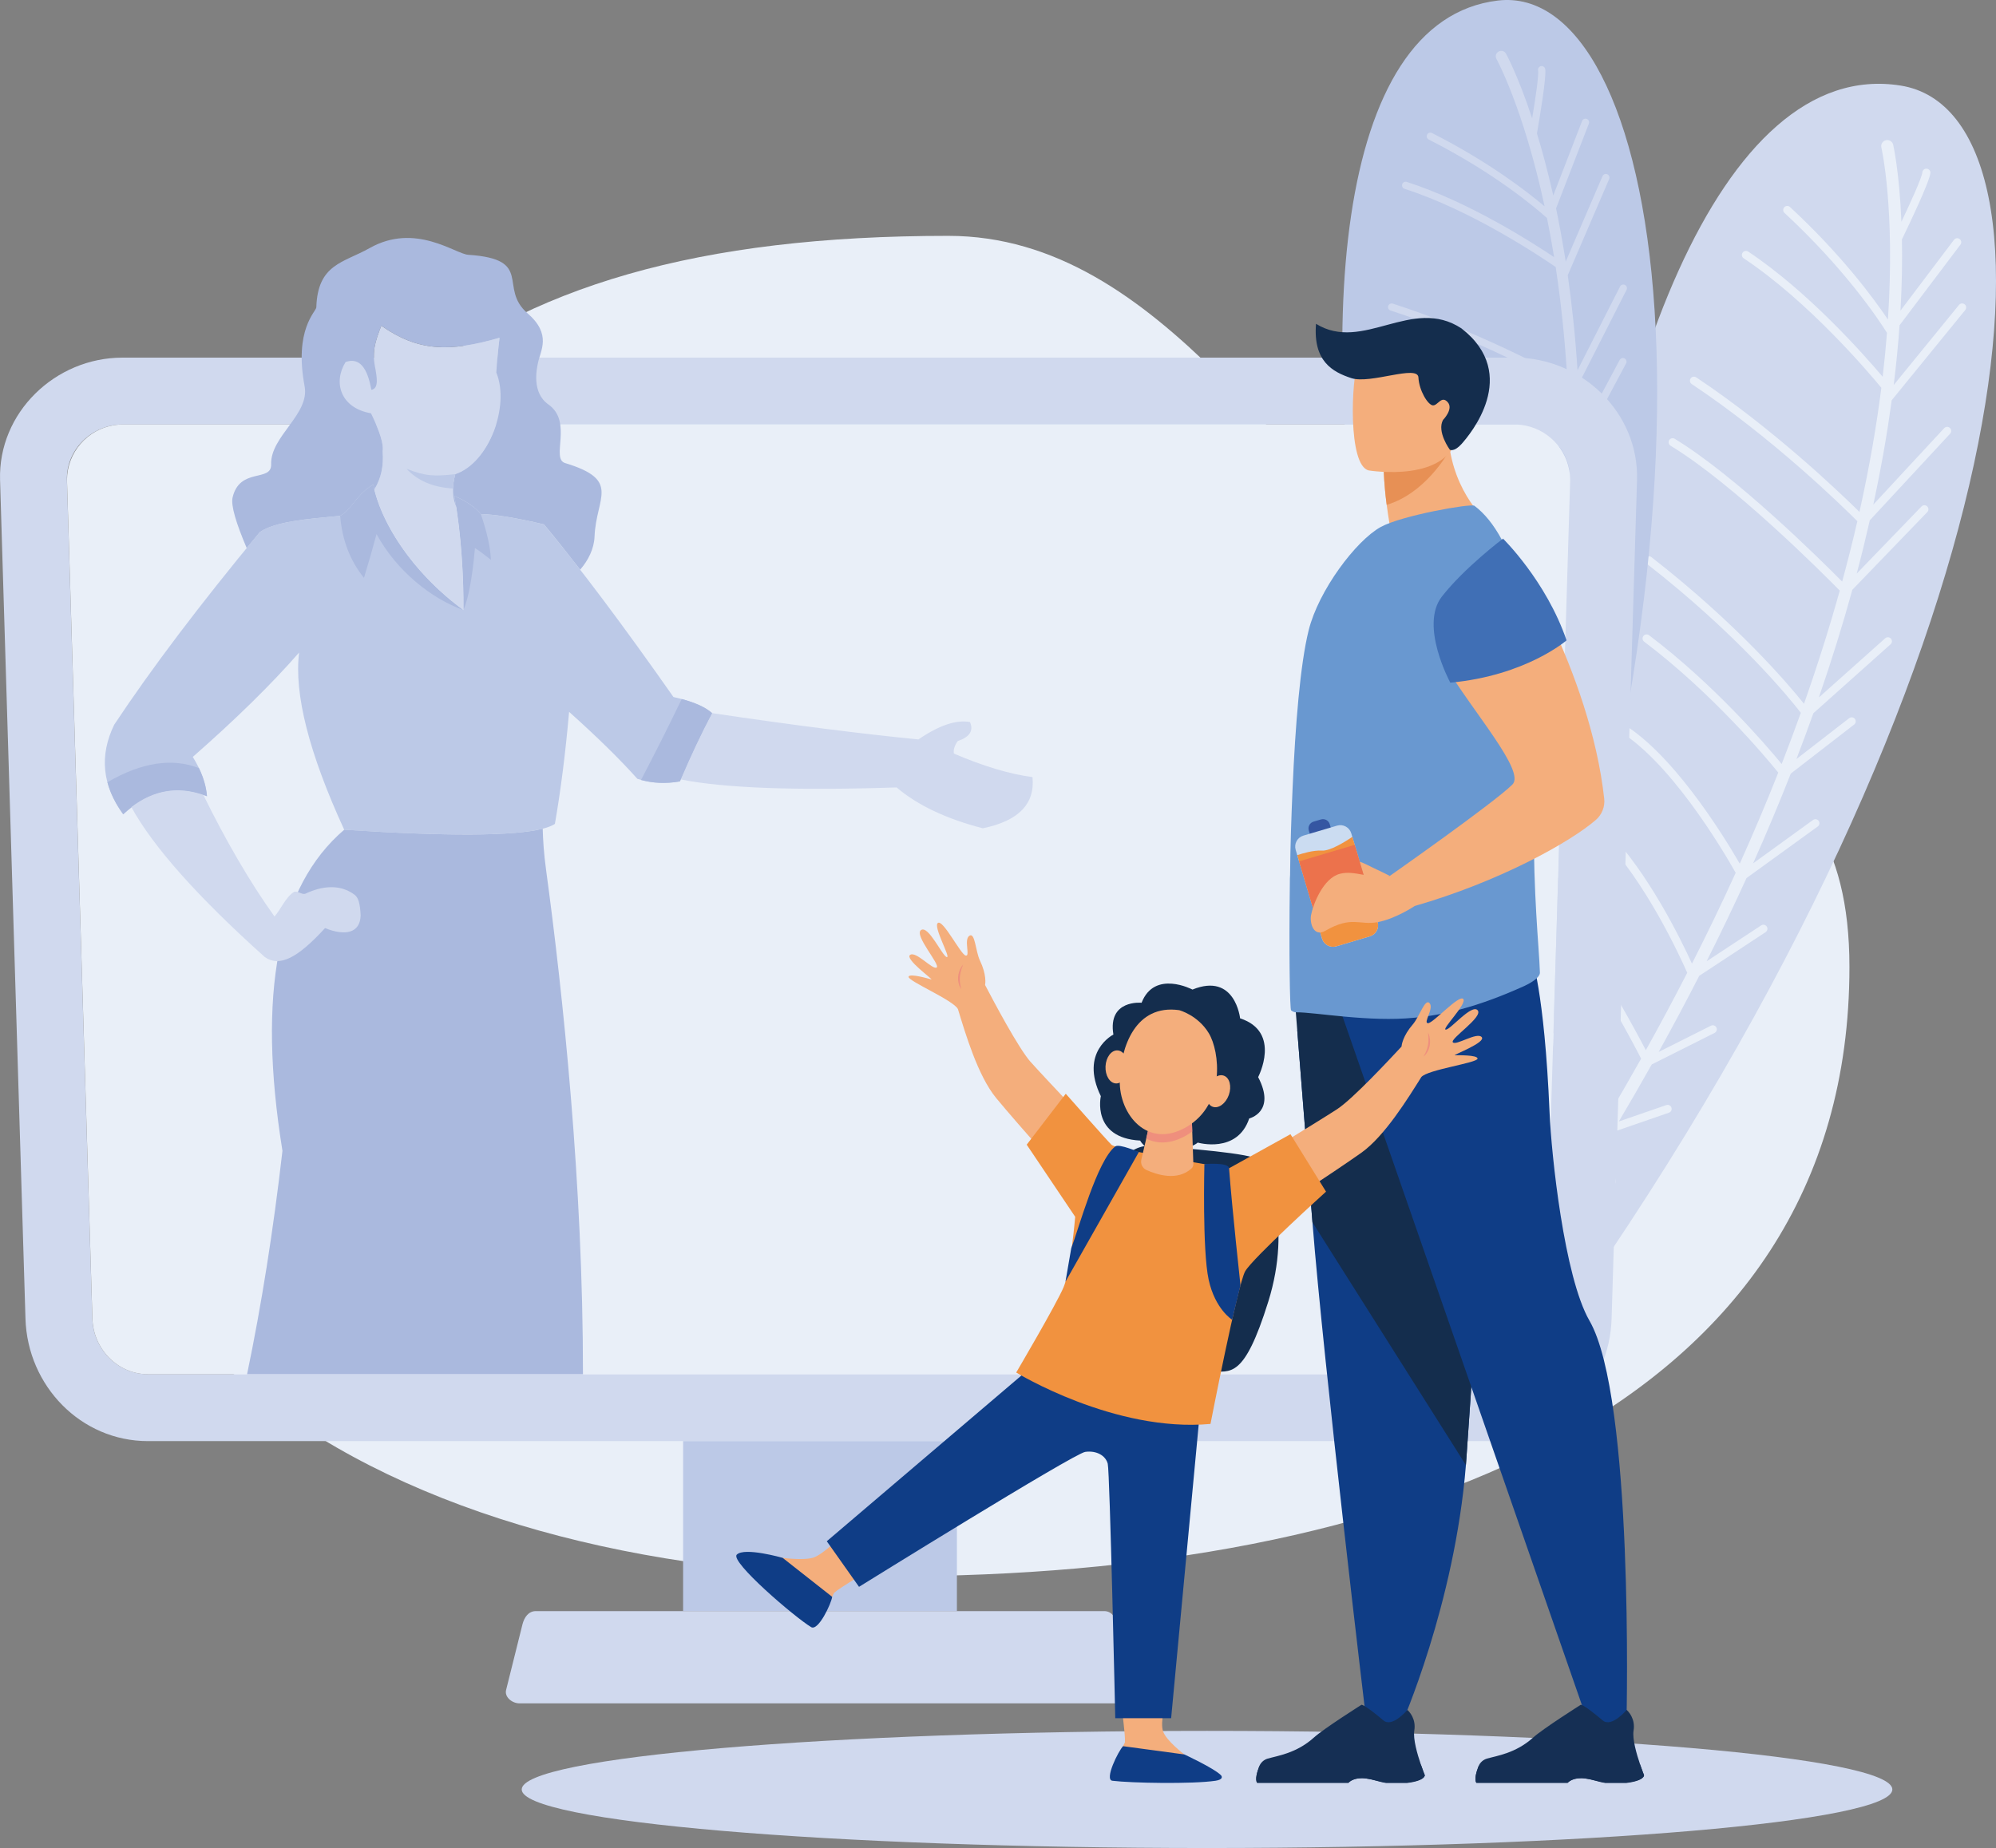 <?xml version="1.0" encoding="UTF-8"?><svg id="a" xmlns="http://www.w3.org/2000/svg" viewBox="0 0 1336.82 1237.91"><rect x="0" y="0" width="1336.82" height="1237.91" fill="#808080" stroke="none"/><path d="M635.11,157.99c143.92,0,226.74,166.43,330.64,241.57,137.52,99.44,272.91,77.49,272.91,248.16,0,299.61-306.87,408.17-641.28,408.17S-22.38,889.7,77.2,590.88C176.76,292.06,300.7,157.99,635.11,157.99Z" style="fill:#e9eff8; fill-rule:evenodd;"/><path d="M967.9,812c28.86-51.68,70.43-150.68,83.29-307.11,20.33-247.45,100.71-466.94,221.82-447.56,118.85,19.02,86.58,382.64-224.19,824.54-34.71-25.37-61.15-48.61-80.92-69.87Z" style="fill:#d0d9ee; fill-rule:evenodd;"/><path d="M1025.16,830.16c-2.35-5.42-9.26-19.43-23.73-35.15-1.01-1.09-.96-2.8,.15-3.82,1.09-1.01,2.81-.94,3.82,.15,12.67,13.76,19.83,26.43,23.25,33.5,4.97-7.58,9.85-15.12,14.62-22.59-3.97-8.53-16.83-35.99-22.42-45.93-.74-1.3-.27-2.96,1.03-3.69,1.3-.74,2.95-.28,3.69,1.02,5.13,9.13,16.12,32.38,21.16,43.18,8.88-14,17.38-27.83,25.57-41.49-4.16-8.09-17.38-33.03-34.95-59.17-.83-1.24-.51-2.92,.74-3.76,1.24-.84,2.92-.51,3.76,.73,15.91,23.71,28.32,46.47,33.72,56.77,8.21-13.76,16.05-27.36,23.58-40.77-5.71-11.1-24.67-46.98-49.88-84.51-.84-1.25-.51-2.93,.73-3.76,1.24-.84,2.92-.51,3.76,.72,23.34,34.74,41.31,68.02,48.54,81.88,9.8-17.61,19.03-34.88,27.73-51.84-5.27-11.95-27.92-61.06-57.54-91.72-1.04-1.07-1.02-2.79,.05-3.83,1.07-1.04,2.79-1.02,3.82,.06,27.61,28.57,49.2,72.64,56.83,89.36,10.56-20.8,20.3-41.08,29.29-60.85-8.76-15.51-45.27-77.31-81.34-96.87-1.31-.72-1.79-2.35-1.07-3.68,.71-1.3,2.36-1.79,3.66-1.07,34.99,18.98,69.92,75.52,81.48,95.51,9.42-20.94,18-41.29,25.79-61.01-8.38-10.34-44.23-53.23-89.81-87.7-1.19-.9-1.43-2.59-.54-3.79,.9-1.19,2.59-1.43,3.79-.53,43.18,32.65,77.69,72.73,88.84,86.26,4.54-11.66,8.81-23.09,12.83-34.31-7.78-10.03-42.02-52.14-103.37-99.98-1.19-.92-1.39-2.62-.48-3.79,.92-1.18,2.62-1.39,3.8-.48,57.26,44.64,91.18,84.48,102.17,98.22,9.35-26.56,17.28-51.86,23.95-75.82-11.61-11.81-70.96-71.29-113.34-97.07-1.26-.77-1.68-2.43-.9-3.71,.77-1.28,2.44-1.68,3.7-.91,40.71,24.77,96.5,79.84,112.16,95.65,3.79-13.94,7.18-27.43,10.17-40.44-10.04-10.05-56.79-55.81-110.93-91.87-1.24-.82-1.58-2.5-.75-3.74,.83-1.24,2.51-1.58,3.75-.75,51.01,33.98,95.47,76.45,109.34,90.14,6.77-30.36,11.48-58.13,14.66-83.15-8.7-10.55-48.76-57.82-92.2-86.73-1.24-.83-1.58-2.5-.75-3.75,.83-1.24,2.49-1.58,3.74-.77,39.93,26.59,76.95,68.33,90.1,83.87,1.2-10.3,2.15-20.1,2.88-29.42-5.74-9.16-28.02-42.72-68.63-80.31-1.1-1.02-1.17-2.73-.16-3.83,1.01-1.1,2.72-1.17,3.83-.15,34.66,32.08,56.21,61.41,65.6,75.38,4.92-74.67-4.33-114.99-4.41-115.33-.47-2.19,.93-4.34,3.12-4.81,2.19-.48,4.34,.91,4.81,3.11,.05,.23,4.12,17.96,5.51,51.55,5.8-12.24,13.68-29.43,14.02-33.13,.14-1.48,1.45-2.58,2.94-2.44,1.48,.14,2.58,1.45,2.44,2.93-.52,5.71-14.26,34.52-19.06,44.44,.27,13.76,.06,29.67-.96,47.7l35.82-47.43c.89-1.19,2.59-1.43,3.78-.53,1.19,.9,1.43,2.59,.53,3.79l-40.75,53.98c-.89,12.45-2.17,25.82-3.93,40.04l43.73-53.66c.94-1.16,2.63-1.34,3.8-.4,1.16,.95,1.34,2.66,.4,3.81l-49.26,60.43c-2.92,21.46-6.9,44.77-12.34,69.93l47.48-51.22c1.02-1.1,2.73-1.17,3.83-.15,1.09,1.01,1.16,2.71,.16,3.83l-53.81,58.04c-2.63,11.55-5.53,23.43-8.77,35.71l43.37-44.96c1.04-1.09,2.75-1.11,3.82-.09,1.08,1.04,1.13,2.76,.08,3.84l-50.19,52.04c-6.3,22.87-13.72,46.94-22.44,72.15l44.44-39.67c1.11-.99,2.83-.89,3.82,.23,1,1.11,.89,2.82-.21,3.81l-51.71,46.17c-3.58,10.05-7.37,20.31-11.37,30.7l35.36-27.39c1.19-.91,2.88-.7,3.8,.48,.91,1.18,.69,2.87-.48,3.79l-42.46,32.87c-7.63,19.45-16.03,39.5-25.22,60.11l40.15-29.06c1.2-.88,2.89-.61,3.76,.59,.88,1.22,.61,2.91-.6,3.78l-47.73,34.56c-8.25,18.14-17.17,36.74-26.73,55.75l36.54-24.05c1.24-.83,2.92-.49,3.76,.76,.82,1.26,.47,2.94-.77,3.76l-44.46,29.26c-8.53,16.68-17.57,33.66-27.16,50.97l35.02-17.56c1.33-.67,2.96-.13,3.63,1.19,.67,1.33,.14,2.97-1.2,3.64l-42.11,21.12c-7.04,12.57-14.4,25.3-22.03,38.2l31.81-10.99c1.41-.48,2.95,.27,3.43,1.67,.49,1.41-.26,2.94-1.67,3.43l-37.87,13.1c-7.13,11.9-14.5,23.94-22.14,36.12l21.09-6.01c1.44-.41,2.94,.42,3.35,1.86,.41,1.44-.43,2.93-1.86,3.34l-26.9,7.68c-5.78,9.11-11.73,18.31-17.79,27.56l19.83,.2c1.49,.01,2.68,1.24,2.67,2.73-.01,1.49-1.24,2.69-2.73,2.68l-23.31-.24c-5,7.58-10.09,15.18-15.29,22.85-2.13-1.74-4.23-3.47-6.29-5.19,4.96-7.33,9.83-14.61,14.62-21.86Z" style="fill:#e9eff8; fill-rule:evenodd;"/><path d="M925.06,729.07c12.25-51.86,23.84-147.84-3.6-286.47C878.06,223.32,893.54,13.45,1003.19,.37c107.6-12.83,169.31,309.98,9.16,769.25-36.31-13.41-64.94-27.02-87.3-40.55Z" style="fill:#bcc9e7; fill-rule:evenodd;"/><path d="M979.12,730.68c-3.37-4.11-12.8-14.54-29.21-24.58-1.15-.7-1.52-2.2-.81-3.34,.7-1.14,2.19-1.5,3.34-.81,14.37,8.79,23.69,18,28.39,23.28,2.44-7.79,4.81-15.52,7.09-23.17-5.54-6.41-23.45-27.02-30.74-34.24-.96-.94-.96-2.49-.01-3.45,.94-.96,2.49-.97,3.44-.02,6.7,6.63,21.94,24.06,28.98,32.17,4.23-14.31,8.19-28.38,11.91-42.23-5.6-5.98-23.19-24.32-44.84-42.62-1.02-.87-1.16-2.41-.29-3.44,.87-1.03,2.4-1.16,3.43-.3,19.62,16.6,35.98,33.26,43.19,40.84,3.72-13.95,7.15-27.64,10.36-41.11-7.67-8.21-32.94-34.6-64.02-60.89-1.03-.88-1.16-2.42-.29-3.43,.86-1.03,2.4-1.16,3.43-.3,28.78,24.33,52.55,48.71,62.22,58.93,4.15-17.66,7.88-34.9,11.23-51.72-7.51-9.04-39.23-45.98-72.44-65.23-1.17-.67-1.58-2.17-.9-3.33,.68-1.17,2.17-1.57,3.33-.9,30.94,17.93,60.52,50.77,71.24,63.37,4.02-20.62,7.45-40.58,10.36-59.91-11.41-11.27-58.26-55.79-94.32-63.83-1.31-.3-2.12-1.6-1.82-2.92,.29-1.3,1.6-2.12,2.9-1.83,34.98,7.81,79.16,48.16,94.11,62.62,2.99-20.46,5.41-40.19,7.29-59.19-9.81-6.89-51.42-35.19-99.39-53.8-1.26-.49-1.87-1.9-1.4-3.15,.49-1.25,1.9-1.88,3.15-1.39,45.45,17.63,85.21,43.83,98.2,52.79,1.06-11.21,1.94-22.17,2.65-32.87-9.21-6.77-49.24-34.79-114.16-61.09-1.26-.5-1.85-1.93-1.35-3.17,.5-1.25,1.93-1.85,3.17-1.35,60.59,24.54,99.78,50.67,112.69,59.86,1.54-25.3,2.18-49.17,2.05-71.56-12.96-7.36-79.02-44.23-122.08-56.11-1.28-.35-2.05-1.69-1.69-2.99,.35-1.3,1.69-2.06,2.98-1.7,41.36,11.41,103.25,45.34,120.71,55.17-.15-13-.55-25.52-1.17-37.52-11.18-6.23-62.93-34.32-118.71-52.2-1.27-.4-1.99-1.77-1.57-3.05,.41-1.28,1.78-1.99,3.06-1.58,52.55,16.85,101.52,42.66,116.91,51.09-1.63-27.96-4.39-53.16-7.81-75.62-10.13-6.99-56.48-38.04-101.21-52.37-1.28-.41-1.98-1.78-1.58-3.06,.42-1.28,1.77-1.99,3.05-1.58,41.14,13.18,83.48,40.19,98.7,50.41-1.5-9.22-3.09-17.93-4.76-26.18-7.22-6.52-34.79-30.09-79.22-52.62-1.2-.61-1.69-2.08-1.08-3.27,.6-1.21,2.08-1.68,3.28-1.08,37.93,19.24,63.82,39.31,75.39,49.1-14.15-65.87-32.11-98.5-32.25-98.78-.95-1.78-.27-3.99,1.51-4.93,1.78-.96,3.99-.28,4.94,1.51,.1,.18,8,14.53,17.48,43.27,2.01-12.03,4.59-28.86,3.97-32.14-.25-1.31,.61-2.59,1.94-2.84,1.31-.24,2.59,.62,2.84,1.94,.96,5.07-3.84,33.41-5.54,43.17,3.63,11.86,7.36,25.68,10.92,41.54l19.32-49.9c.48-1.25,1.89-1.87,3.14-1.39,1.25,.48,1.88,1.89,1.4,3.15l-21.98,56.79c2.29,10.99,4.48,22.89,6.47,35.64l24.64-57.24c.52-1.23,1.95-1.81,3.18-1.28,1.24,.54,1.82,1.97,1.29,3.2l-27.75,64.47c2.76,19.31,5.06,40.47,6.55,63.6l28.48-56.06c.62-1.2,2.08-1.68,3.29-1.07,1.19,.61,1.67,2.06,1.07,3.28l-32.28,63.52c.58,10.65,.99,21.65,1.21,33.08l26.47-49.62c.63-1.19,2.11-1.64,3.28-1.02,1.19,.64,1.65,2.11,1.02,3.3l-30.62,57.44c.18,21.35-.31,44.03-1.64,68.01l28.7-45.31c.72-1.13,2.23-1.46,3.36-.75,1.14,.72,1.47,2.22,.76,3.36l-33.4,52.72c-.61,9.59-1.37,19.4-2.27,29.38l23.86-32.43c.8-1.08,2.32-1.32,3.41-.52,1.07,.8,1.3,2.32,.51,3.4l-28.66,38.93c-1.82,18.73-4.14,38.16-7.03,58.27l27.6-35.06c.82-1.06,2.36-1.24,3.41-.41,1.06,.84,1.24,2.36,.41,3.42l-32.81,41.69c-2.67,17.74-5.81,36.05-9.39,54.87l25.7-29.83c.88-1.03,2.41-1.15,3.44-.27,1.02,.88,1.13,2.42,.26,3.44l-31.28,36.3c-3.27,16.55-6.92,33.49-10.95,50.84l25.99-23.84c.98-.91,2.53-.85,3.44,.14,.91,.98,.85,2.53-.14,3.44l-31.26,28.67c-3,12.62-6.23,25.46-9.66,38.51l24.83-17.36c1.1-.76,2.62-.5,3.38,.6,.78,1.1,.51,2.61-.59,3.39l-29.57,20.68c-3.24,12.06-6.66,24.31-10.27,36.74l16.78-10.41c1.15-.71,2.65-.35,3.36,.79,.7,1.15,.35,2.64-.79,3.35l-21.4,13.28c-2.76,9.31-5.64,18.74-8.61,28.26l17.23-4.72c1.29-.36,2.64,.41,2.98,1.7,.35,1.3-.4,2.63-1.7,2.99l-20.25,5.54c-2.45,7.79-4.99,15.63-7.6,23.55-2.27-.98-4.53-1.96-6.72-2.94,2.49-7.57,4.9-15.07,7.26-22.53Z" style="fill:#d0d9ee; fill-rule:evenodd;"/><path d="M82.05,239.56H1014.39c45.11,0,83.37,36.98,82.01,82.01l-17.03,561.75c-1.35,45.03-36.96,82.02-82.01,82.02H99.07c-44.81,0-80.66-36.92-82.01-82.02L.04,321.57c-1.36-45.09,36.9-82.01,82.01-82.01h0Zm0,44.8c-20.47,0-37.83,16.74-37.23,37.21l17.03,561.74c.61,20.47,17.11,37.22,37.22,37.22H997.38c20.11,0,36.62-17.11,37.22-37.22l17.02-561.74c.61-20.41-16.75-37.21-37.22-37.21H82.06Z" style="fill:#d0d9ee; fill-rule:evenodd;"/><rect x="457.51" y="965.34" width="183.38" height="113.87" style="fill:#bcc9e7;"/><path d="M640.89,1079.21h98.65c4.94,0,7.78,4.25,8.96,8.97l10.94,43.86c1.17,4.74-4.09,8.97-8.97,8.97H347.92c-4.87,0-10.16-4.18-8.96-8.97l10.94-43.86c1.19-4.79,4.04-8.97,8.98-8.97h282.02Z" style="fill:#d0d9ee; fill-rule:evenodd;"/><path d="M1051.62,321.57h0c0-17.91-12.82-32.97-29.74-36.45l-.89-.17h-.01l-.91-.15h-.01s-.92-.13-.92-.13h0l-.93-.11h0s-.94-.09-.94-.09h0l-.94-.06h0l-.95-.03h-.96s-932.35-.01-932.35-.01h-.96s-.96,.05-.96,.05h0l-.94,.06h0l-.93,.08h0l-.92,.11h-.01l-.91,.13h-.01c-17.81,2.75-31.56,18.24-31.56,36.78h0l17.03,561.74c.61,20.47,17.11,37.22,37.22,37.22H997.38c20.11,0,36.62-17.11,37.22-37.22l17.03-561.74Z" style="fill:#e9eff8; fill-rule:evenodd;"/><path d="M808.41,1159.45c253.49,0,458.99,17.56,458.99,39.23s-205.5,39.23-458.99,39.23-458.99-17.56-458.99-39.23,205.49-39.23,458.99-39.23Z" style="fill:#d0d9ee; fill-rule:evenodd;"/><path d="M868.81,689.91s4.69,58.53,10.21,128.88c7.49,95.57,36.02,333.7,36.02,333.7,0,0-6.04,9.5,23.3,3.31,0,0,35.96-81.12,43.45-174.42,.11-1.52,.23-3.06,.34-4.62,6.94-94.97,17.77-294.97,17.77-294.97l-131.08,8.11Z" style="fill:#0f3d86; fill-rule:evenodd;"/><path d="M867.21,669.69s6.29,78.75,11.81,149.1l102.76,162.6c.11-1.52,.23-3.06,.34-4.62,6.94-94.97,17.77-294.97,17.77-294.97l-132.68-12.11Z" style="fill:#142d4d; fill-rule:evenodd;"/><path d="M890.13,654.87l176.63,508.19s18.47-3.47,22.61-11.64c0,0,5.08-214.92-24.84-266.77-16.91-29.3-25.52-111.43-26.7-139.24-3.49-82.63-12.26-105.01-12.26-105.01l-135.45,14.47Z" style="fill:#0f3d86; fill-rule:evenodd;"/><path d="M942.54,1194.11h-14.37c-4.82-.76-8.38-2.15-13.33-2.79-7.49-1-10.95,2.08-11.63,2.79l-.14,.13h-61.09c-1.54-2.19-.05-7.26,1.39-11.01,.96-2.55,3.09-4.47,5.71-5.23,6.48-1.88,19.25-3.54,30.95-14.13,6.58-5.95,31.77-21.87,31.77-21.87l.14-.03c.54,0,3.18,.82,14.65,10.49,5.92,4.99,16.02-7.06,16.02-7.06,0,0,1.89,1.57,3.31,4.5,1.13,2.3,1.96,5.48,1.3,9.37-.91,5.51,2.03,15.74,4.38,22.66,1.43,4.2,2.63,7.16,2.63,7.16,0,0,.68,3.45-11.69,5Z" style="fill:#152f54; fill-rule:evenodd;"/><path d="M942.52,1194.32h-14.32c-4.81-.76-8.4-2.36-13.35-3-7.49-1-10.95,2.08-11.63,2.79l-.14,.13h-61.09c-1.54-2.19-.05-7.26,1.39-11.01,1.85-1.65,2.37,7.17,3.39,8.58,1.03,1.4,49.83,.5,52.66-1.54,2.82-2.05,11.28-5.64,23.06-2.82,10.26,2.45,25.39-3.83,29.11-5.5,1.43,4.2,2.63,7.16,2.63,7.16,0,0,.66,3.65-11.72,5.21Z" style="fill:#152f54; fill-rule:evenodd;"/><path d="M1089.39,1194.11h-14.38c-4.82-.76-8.38-2.15-13.31-2.79-7.5-1-10.96,2.08-11.65,2.79l-.13,.13h-61.09c-1.54-2.19-.05-7.26,1.39-11.01,.96-2.55,3.09-4.47,5.72-5.23,6.47-1.88,19.24-3.54,30.94-14.13,6.58-5.95,31.78-21.87,31.78-21.87l.13-.03c.55,0,3.19,.82,14.65,10.49,5.92,4.99,16.02-7.06,16.02-7.06,0,0,1.9,1.57,3.31,4.5,1.13,2.3,1.97,5.48,1.31,9.37-.92,5.51,2.03,15.74,4.38,22.66,1.43,4.2,2.63,7.16,2.63,7.16,0,0,.68,3.45-11.69,5Z" style="fill:#152f54; fill-rule:evenodd;"/><path d="M1089.36,1194.32h-14.32c-4.82-.76-8.41-2.36-13.35-3-7.5-1-10.96,2.08-11.65,2.79l-.13,.13h-61.09c-1.54-2.19-.05-7.26,1.39-11.01,1.85-1.65,2.37,7.17,3.39,8.58,1.04,1.4,49.84,.5,52.66-1.54,2.82-2.05,11.28-5.64,23.06-2.82,10.26,2.45,25.38-3.83,29.12-5.5,1.43,4.2,2.63,7.16,2.63,7.16,0,0,.66,3.65-11.72,5.21Z" style="fill:#152f54; fill-rule:evenodd;"/><path d="M998.69,351.77s-57.24,28.17-90.32,17.73c0,0,8.14-10.4,22.33-18.21-.8-4.82-1.45-9.21-1.96-13.13-1.84-14.18-1.91-22.25-1.91-22.25l35.09-28.28,7.86-6.34c-.22,6.71,.19,12.93,1.07,18.66,.07,.45,.14,.9,.2,1.35,5.71,34.03,27.63,50.48,27.63,50.48Z" style="fill:#f4ae7c; fill-rule:evenodd;"/><path d="M1031.35,651.43c.17,3.65-7.34,7.66-10.6,9.12-14.47,6.49-28.36,11.81-42.61,15.59-9.93,2.66-20.05,4.55-30.67,5.57-30.63,3.13-66.86-3.76-79.29-3.6-1.32,0-2.48-.5-3.47-1.32-.83-.67-1.48-38.11-.83-85.31,0-1.82,0-3.82,.16-5.64v-.65c.17-18.39,.83-37.77,1.66-56.99,1.82-42.4,5.12-83.32,10.78-106.02,6.62-26.66,31.67-60.06,48.31-69.2,14.08-7.74,60.38-15.85,62.7-14.18,27.16,20.3,42.14,80.33,41.89,148.51-.01,2.15-.03,4.32-.06,6.48-.12,7.05-.38,14.17-.78,21.32-2.96,50.3,.07,93.91,1.81,119.26,.5,7.29,.89,13.08,1,17.07Z" style="fill:#6998d0; fill-rule:evenodd;"/><path d="M971.34,300.77s-.1,.18-.29,.52c-2.2,3.97-17.33,29.54-42.31,36.87-1.84-14.18-1.91-22.25-1.91-22.25l35.09-28.28c4.61,5.43,7.78,10.41,8.93,12.32,.33,.54,.49,.83,.49,.83Z" style="fill:#e79055; fill-rule:evenodd;"/><path d="M916.71,315.12s54.64,9.07,59.77-25.04c5.13-34.11,15.63-55.92-19.04-63.16-34.67-7.24-43.42,4.75-47.9,15.73-4.48,10.97-6.91,69.22,7.17,72.47Z" style="fill:#f4ae7c; fill-rule:evenodd;"/><path d="M966.48,281.29s7.25-7.33,3.08-11.95c-4.18-4.61-6.59,2.42-9.89,2.2-3.3-.22-9.23-9.9-9.68-18.69-.44-8.79-32.17,4.62-44.93,.45-12.75-4.18-25.67-11.39-23.66-36.39,31.37,19.45,64.3-18.79,97.43,3.09,39.92,31.04,5.24,71.54,.18,77.26-5.06,5.71-7.95,4.03-7.95,4.03,0,0-8.92-12.08-4.58-20.01Z" style="fill:#142d4d; fill-rule:evenodd;"/><path d="M930.84,586.73s-7.22-3.66-11.16-5.43c-3.94-1.77-11.62-6.5-12.21-3.15-.59,3.35-3.74,9.83,3.54,11.02,7.29,1.19,19.82-2.44,19.82-2.44Z" style="fill:#f4ae7c; fill-rule:evenodd;"/><path d="M888.34,561.11l-4.99,1.48c-2.49,.73-5.14-.7-5.87-3.19l-.93-3.15c-.74-2.49,.69-5.12,3.18-5.87l4.99-1.47c2.49-.75,5.13,.68,5.87,3.18l.95,3.14c.73,2.5-.7,5.14-3.19,5.88Z" style="fill:#3556a2; fill-rule:evenodd;"/><path d="M905.01,558.18l17.67,59.53c1.2,4.03-1.12,8.31-5.15,9.5l-22.58,6.72c-4.03,1.2-8.31-1.13-9.51-5.15l-17.67-59.52c-1.2-4.04,1.12-8.32,5.15-9.51l22.59-6.7c4.02-1.2,8.3,1.12,9.5,5.15Z" style="fill:#cbdcf1; fill-rule:evenodd;"/><path d="M905.74,560.59l16.95,57.11c1.2,4.03-1.12,8.31-5.15,9.5l-22.58,6.72c-4.03,1.2-8.31-1.13-9.51-5.15l-16.6-55.94c3.33-1.13,11-3.43,16.52-3.05,5.4,.38,15.52-5.93,20.37-9.18Z" style="fill:#f1923f; fill-rule:evenodd;"/><polygon points="918.42 603.23 881.16 614.31 870.08 576.98 907.33 565.92 918.42 603.23" style="fill:#ec724c; fill-rule:evenodd;"/><path d="M897.47,585.3c10.13-2.55,19.26,3.67,33.37,1.43,0,0,69.9-49.01,82.14-61.26,8.87-8.87-26.7-48.85-45.23-79.9,.95-.14,1.9-.46,2.8-.99,14.17-8.4,42.63-23.64,66.13-26.05,.89-.09,1.73-.33,2.49-.69,15.05,32.5,30.54,74.52,35.25,117.13,.59,5.41-1.54,10.75-5.65,14.3-17.23,14.89-64.47,41.27-121.28,57.62,0,0-12.71,8.56-24.81,10.82-12.17,2.27-17.21-4.48-34.89,5.7-8.15,4.69-10.71-5.3-9.7-10.48,1.34-6.99,8.06-24.8,19.38-27.62Z" style="fill:#f4ae7c; fill-rule:evenodd;"/><path d="M1006.64,360.81s28.91,28.25,42.56,68.14c0,0-27.11,23.62-77.86,28.34,0,0-20.83-38.32-5.6-57.73,15.22-19.43,40.9-38.75,40.9-38.75Z" style="fill:#406fb5; fill-rule:evenodd;"/><path d="M751.68,1146.72s1.76,15.2,1.76,17.79v2.57l-1.26,2.61-.5,1.05,9.08,12.77s36.54,.55,37.35,.55-4.89-8.82-4.89-8.82c0,0-12.07-9.11-14.25-15.48-2.18-6.38,1.83-19.68,1.83-19.68l-29.12,6.65Z" style="fill:#f4ae7c; fill-rule:evenodd;"/><path d="M575.64,1055.74s-13.01,8.06-15.04,9.67l-2.01,1.62-1.26,2.61-.53,1.05-15.64,.81s-23.15-28.28-23.65-28.91c-.5-.63,6.65,.96,6.65,.96,0,0,14.61,1.97,20.95-.3,6.36-2.27,19.21-14.91,19.21-14.91l11.31,27.41Z" style="fill:#f4ae7c; fill-rule:evenodd;"/><path d="M693.85,913.08l-140.11,119.33,21.59,30.54s143.97-89.4,151.52-90.4c7.52-1.03,13.62,2.44,15.06,7.93,1.41,5.49,5.03,170.47,5.03,170.47h37.43l19.49-207.71-110.01-30.17Z" style="fill:#0f3d86; fill-rule:evenodd;"/><path d="M895.69,742.87c10.36-6.8,34.71-32.92,42.97-41.81,.08-1.04,.87-7.1,7.5-14.78,4.68-5.42,8.24-17.81,11.31-14.3,3.07,3.51-4.55,13.35-1.07,13.41,3.48,.06,20.82-19.4,23.6-16.22,2.77,3.18-14.82,20.49-11.68,20.54,3.11,.06,17.4-17.46,21.34-12.97,3.92,4.49-18.73,19.08-16.61,21.47,2.09,2.42,16.15-7.13,19.32-3.51,3.15,3.62-19.8,12.14-17.96,12.16,1.82,.04,15.08-.32,15.19,2.23,.11,2.89-33.54,7.39-37.67,12.38-8.79,13.99-24.44,39.54-40.26,50.77-19.4,13.73-64.2,42.83-64.2,42.83l-22.25-28.75s58.18-35.38,70.47-43.44Z" style="fill:#f4ae7c; fill-rule:evenodd;"/><path d="M956.41,691.58c.85,1.7,1.24,3.55,1.35,5.4-.07,.3,.76,6.32-4.38,10.88,2-3.71,4.21-7.85,3.03-16.28Z" style="fill:#ef8f7d; fill-rule:evenodd;"/><path d="M690.31,711.42c-8.24-9.27-24.91-40.85-30.55-51.6,.2-1.02,1.01-7.06-3.37-16.22-3.11-6.48-3.29-19.33-7.17-16.76-3.91,2.59,.89,14.08-2.49,13.23-3.39-.85-15.01-24.17-18.55-21.85-3.5,2.34,8.95,23.65,5.91,22.89-3.02-.76-12.22-21.43-17.2-18.12-4.96,3.32,13.09,23.3,10.43,25.09-2.68,1.77-13.74-11.11-17.74-8.46-3.99,2.66,15.96,16.89,14.17,16.43-1.8-.43-14.48-4.25-15.24-1.81-.88,2.75,30.43,15.89,33.09,21.79h0c4.84,15.8,13.25,44.57,25.62,59.55,15.13,18.31,50.74,58.11,50.74,58.11l28.99-21.93s-46.88-49.38-56.63-60.36Z" style="fill:#f4ae7c; fill-rule:evenodd;"/><path d="M645.1,646.04c-1.26,1.42-2.12,3.1-2.7,4.86-.03,.3-2.38,5.89,1.37,11.64-.96-4.12-2.01-8.67,1.32-16.51Z" style="fill:#ef8f7d; fill-rule:evenodd;"/><path d="M752.21,776.9h0c4.23-6.3,11.49-9.88,19.05-9.36,22.26,1.51,67.37,5.09,71.64,9.36,5.71,5.71,22.83,42.9,6.52,95.04-16.29,52.12-25.25,46.7-38.54,46.7s-76.03-29.58-76.03-29.58l17.37-112.16Z" style="fill:#142d4d; fill-rule:evenodd;"/><path d="M713.8,732.65l-26.16,34.12,32.47,48.31s-3.05,35.91-7.74,47.09c-4.69,11.21-31.76,57.22-31.76,57.22,0,0,65.77,40.34,130.12,34.43,0,0,18.14-93.26,23.22-102.22,5.1-8.96,54.16-53.36,54.16-53.36l-23.82-38.49-41.13,22.82s-75.19-12.17-78.81-15.79c-3.62-3.61-30.55-34.12-30.55-34.12Z" style="fill:#f1923f; fill-rule:evenodd;"/><path d="M798.65,662.87s-25.39-13.45-34.07,8.83c0,0-22.8-2.31-18.88,21.3,0,0-22.94,11.55-8.41,41.28,0,0-6.39,27.97,26.33,29.74,0,0,4.89,9.9,19.81,7.58,14.94-2.29,18.75-6.23,18.75-6.23,0,0,26.46,7.74,34.48-16.16,0,0,18.18-4.36,5.98-27.7,0,0,15.89-30.25-12.08-39.37,0,0-3.28-30.95-31.91-19.27Z" style="fill:#142d4d; fill-rule:evenodd;"/><path d="M808.89,728.46c-2.05,5.73-.57,11.53,3.32,12.92,3.9,1.4,8.72-2.13,10.79-7.89,2.05-5.75,.57-11.55-3.31-12.94-3.91-1.4-8.73,2.13-10.8,7.91Z" style="fill:#f4ae7c; fill-rule:evenodd;"/><path d="M740.42,714.31c-.28,6.11,2.84,11.23,6.96,11.43,4.14,.2,7.71-4.61,8-10.71,.29-6.13-2.83-11.23-6.96-11.42-4.11-.2-7.71,4.6-8,10.7Z" style="fill:#f4ae7c; fill-rule:evenodd;"/><path d="M769.46,754.78c0,.39-3.29,14.58-5.06,22.08-.63,2.8,.77,5.65,3.38,6.85,6.98,3.18,20.71,7.63,30.19-.98,.87-.76,1.33-1.89,1.28-3.07l-1.15-33.84-28.64,8.96Z" style="fill:#f4ae7c; fill-rule:evenodd;"/><path d="M767.69,762.71c7.39,3.72,16.67,3.79,27.1-2.31,1.33-.77,2.55-1.59,3.72-2.47l-.41-12.12-28.64,8.96c0,.2-.76,3.62-1.77,7.94Z" style="fill:#ef8f7d; fill-rule:evenodd;"/><path d="M789.77,676.67s12.5,3.29,19.84,15.46c7.35,12.16,11.4,47.32-14.82,62.71-26.23,15.39-45.32-8.44-44.82-30.98,.5-22.52,10.5-51.33,39.8-47.19Z" style="fill:#f4ae7c; fill-rule:evenodd;"/><path d="M746.96,767.94c-12.08,9.13-24.72,55.93-29.49,68.17l-3.87,22.43,49.13-86.81s-13.17-5.75-15.78-3.79Z" style="fill:#0f3d86; fill-rule:evenodd;"/><path d="M806.65,779.78s-1.48,57.68,2.86,77.5c4.36,19.81,15.72,26.75,15.72,26.75l5.58-23.07s-5.58-50.92-7.65-78.41c-.31-4.19-16.51-2.77-16.51-2.77Z" style="fill:#0f3d86; fill-rule:evenodd;"/><path d="M745.02,1192.85c-5.58-.7,4.06-20.04,7.16-23.16l41.04,5.54s19.76,9.15,24.44,13.84c1.12,1.11,1.27,3.05-3.56,3.78-15.49,2.31-56.68,1.56-69.07,0Z" style="fill:#0f3d86; fill-rule:evenodd;"/><path d="M543.25,1089.93c4.82,2.9,13.58-15.94,14.09-20.29l-33.16-26.1s-25.55-7.33-30.71-2.17c-4.69,4.68,38.84,41.98,49.79,48.56Z" style="fill:#0f3d86; fill-rule:evenodd;"/><path d="M249.98,324.62c-11.17,6.43-14.6,16.99-22.15,20.92-21.93,2.07-43.54,3.76-53.83,10.9-40.24,48.64-72.75,91.65-97.52,129.02-10.03,20.7-8.02,40.69,6.04,59.97,17.24-15.93,35.93-19.96,56.1-12.08-.68-8.42-3.84-17.19-9.5-26.32,28.96-25.41,52.69-48.71,71.2-69.91-3.42,27.8,6.65,67.36,30.21,118.67,81.99,5.33,129.02,4.04,141.11-3.89,3.99-22.95,7.15-47.97,9.5-75.08,18.82,16.85,34.06,31.8,45.74,44.88,8.84,2.91,18.33,3.48,28.48,1.73,7.16-16.84,14.36-32.08,21.58-45.74-4.98-4.49-13.61-8.08-25.89-10.78-33.48-47.74-62.39-86.29-86.73-115.64-18.89-4.41-32.99-6.71-42.28-6.91-3.98-4.69-9.88-8.72-17.69-12.07,4.55,25.07,6.27,55.13,6.04,76.37-35.82-26.25-55.95-60.52-60.41-84.04Z" style="fill:#bcc9e7; fill-rule:evenodd;"/><path d="M189.17,770.9c-17-105.32-3.21-177.02,41.37-215.11,69.24,4.5,113.55,4.28,132.94-.67,.2,7.41,.7,16.15,2.26,27.63,11.34,83.49,24.76,210.35,24.7,337.78H165.48c9.68-46.48,17.57-96.36,23.69-149.63Z" style="fill:#aab9de; fill-rule:evenodd;"/><path d="M322.04,344.36c4.21,12.36,6.46,22.58,6.74,30.64-4.82-3.84-8.38-6.46-10.68-7.88-1.76,19.85-4.34,33.69-7.71,41.54,.23-21.24-1.49-51.3-6.04-76.37,7.81,3.36,13.71,7.38,17.69,12.07Z" style="fill:#aab9de; fill-rule:evenodd;"/><path d="M249.98,324.62c4.46,23.52,24.59,57.79,60.41,84.04-21.4-7.6-44.8-26.19-58.2-50.92-2.22,8.37-5.03,18.15-8.42,29.35-9.31-11.54-14.63-25.38-15.94-41.54,7.55-3.93,10.98-14.5,22.15-20.92Z" style="fill:#aab9de; fill-rule:evenodd;"/><path d="M136.19,532.46c14.28,29.2,31,58.3,47.65,81.45,3.82-4.09,7.5-12.96,12.91-16.36,2.15-1.36,5.58,2.14,7.87,1.06,10.91-5.14,23.02-6.62,32.8,.71,2.44,1.84,3.76,5.43,4.12,13.95-.41,11.7-10.21,13.93-23.84,8.42-18.24,19.9-30.38,26.37-40.33,19.42-45.02-40.41-74.83-73.92-89.42-100.51,15.01-11.42,31.1-14.12,48.25-8.13Z" style="fill:#d0d9ee; fill-rule:evenodd;"/><path d="M600.48,527.46c-67.46,2.24-115.64,.46-144.55-5.35,6.98-16.31,13.98-31.11,21.01-44.42,53.79,7.99,99.85,13.86,138.18,17.62,13.78-9.44,25.28-13.32,34.53-11.65,2.54,5.81-.19,10.05-8.19,12.73-2.16,3.01-3.02,5.82-2.59,8.41,19.94,8.52,37.49,13.77,52.65,15.75,1.78,17.96-9.33,29.39-33.3,34.28-24.46-6.32-43.7-15.44-57.74-27.37Z" style="fill:#d0d9ee; fill-rule:evenodd;"/><path d="M429.32,522.45c9.07-17.25,18.16-35.32,27.26-54.19,9.38,2.51,16.17,5.66,20.37,9.44-7.04,13.31-14.04,28.11-21.01,44.42-.18,.44-.38,.88-.57,1.33-9.22,1.6-17.9,1.27-26.04-.99Z" style="fill:#aab9de; fill-rule:evenodd;"/><path d="M133.26,514.54c3.09,6.46,4.88,12.73,5.37,18.82-.81-.31-1.63-.61-2.43-.89-17.15-5.99-33.24-3.29-48.25,8.13,.03,.06,.07,.13,.1,.19-1.86,1.42-3.69,2.97-5.52,4.66-5.15-7.06-8.68-14.22-10.6-21.46,22.89-13.32,43.34-16.47,61.33-9.44Z" style="fill:#aab9de; fill-rule:evenodd;"/><path d="M304.89,317.62c-2.29,8.64-2.06,15.99,.7,22.06,3.63,23.4,5.01,49.79,4.8,68.98-34.19-25.06-54.09-57.42-59.71-80.77,4.53-7.3,6.38-15.82,5.56-25.57,.83-4.56-1.75-13.05-7.78-25.46-20.46-3.55-25.53-20.72-17.02-34.36,9.57-3.38,14.72,4.45,17.24,18.61,5.45-.81,3.37-9.51,2.81-13.59-2.56-11.8-.42-18.17,3.88-29.35,24.57,17.28,45.63,17.81,79.17,8.08-.98,8.05-1.7,15.81-2.16,23.3,9.2,22.39-4.86,60.47-27.5,68.07Z" style="fill:#d0d9ee; fill-rule:evenodd;"/><path d="M334.56,226.25c-33.55,9.73-54.61,9.2-79.17-8.08-4.3,11.18-6.44,17.54-3.88,29.35,.56,4.08,2.64,12.78-2.81,13.59-2.52-14.17-7.67-22-17.24-18.61-8.51,13.64-3.43,30.81,17.02,34.36,6.02,12.41,8.61,20.9,7.78,25.46,.82,9.75-1.04,18.27-5.56,25.57-.26-1.11-.51-2.2-.7-3.27-11.17,6.43-14.6,16.99-22.15,20.92-21.93,2.07-43.54,3.76-53.83,10.9-2.98,3.59-5.9,7.15-8.79,10.68-7.01-16.43-10.69-28.5-9.46-33.84,4.73-20.38,26.19-10.15,25.82-22.22-.58-18.8,25.96-33.53,22.43-52.28-7.22-38.37,7.76-50.01,7.84-52.93,.9-29.08,18.29-29.82,35.61-39.62,30.73-17.4,57.44,3.88,66.15,4.45,44.41,2.91,19.81,21.99,39.7,39.19,16.37,14.17,8.63,24.91,6.94,33.43-.76,3.83-4.32,19.63,7.02,27.62,16.61,11.71,1.41,36.3,11.22,39.27,37.74,11.44,20.72,22.82,19.7,49.2-.33,8.44-4.31,16-9.61,22.2-8.54-11.02-16.62-21.13-24.25-30.33-18.89-4.41-32.99-6.71-42.28-6.91-3.98-4.69-9.88-8.72-17.69-12.07,.44,2.42,.85,4.89,1.24,7.4-2.77-6.07-3-13.42-.7-22.06,22.64-7.6,36.7-45.68,27.5-68.07,.46-7.49,1.18-15.25,2.16-23.3Z" style="fill:#aab9de; fill-rule:evenodd;"/><path d="M304.89,317.62c-13.7,1.54-19.93,1.45-32.61-3.6,7.43,8.02,17.79,12.42,31.07,13.2,.12-3,.63-6.2,1.54-9.59Z" style="fill:#bcc9e7; fill-rule:evenodd;"/></svg>